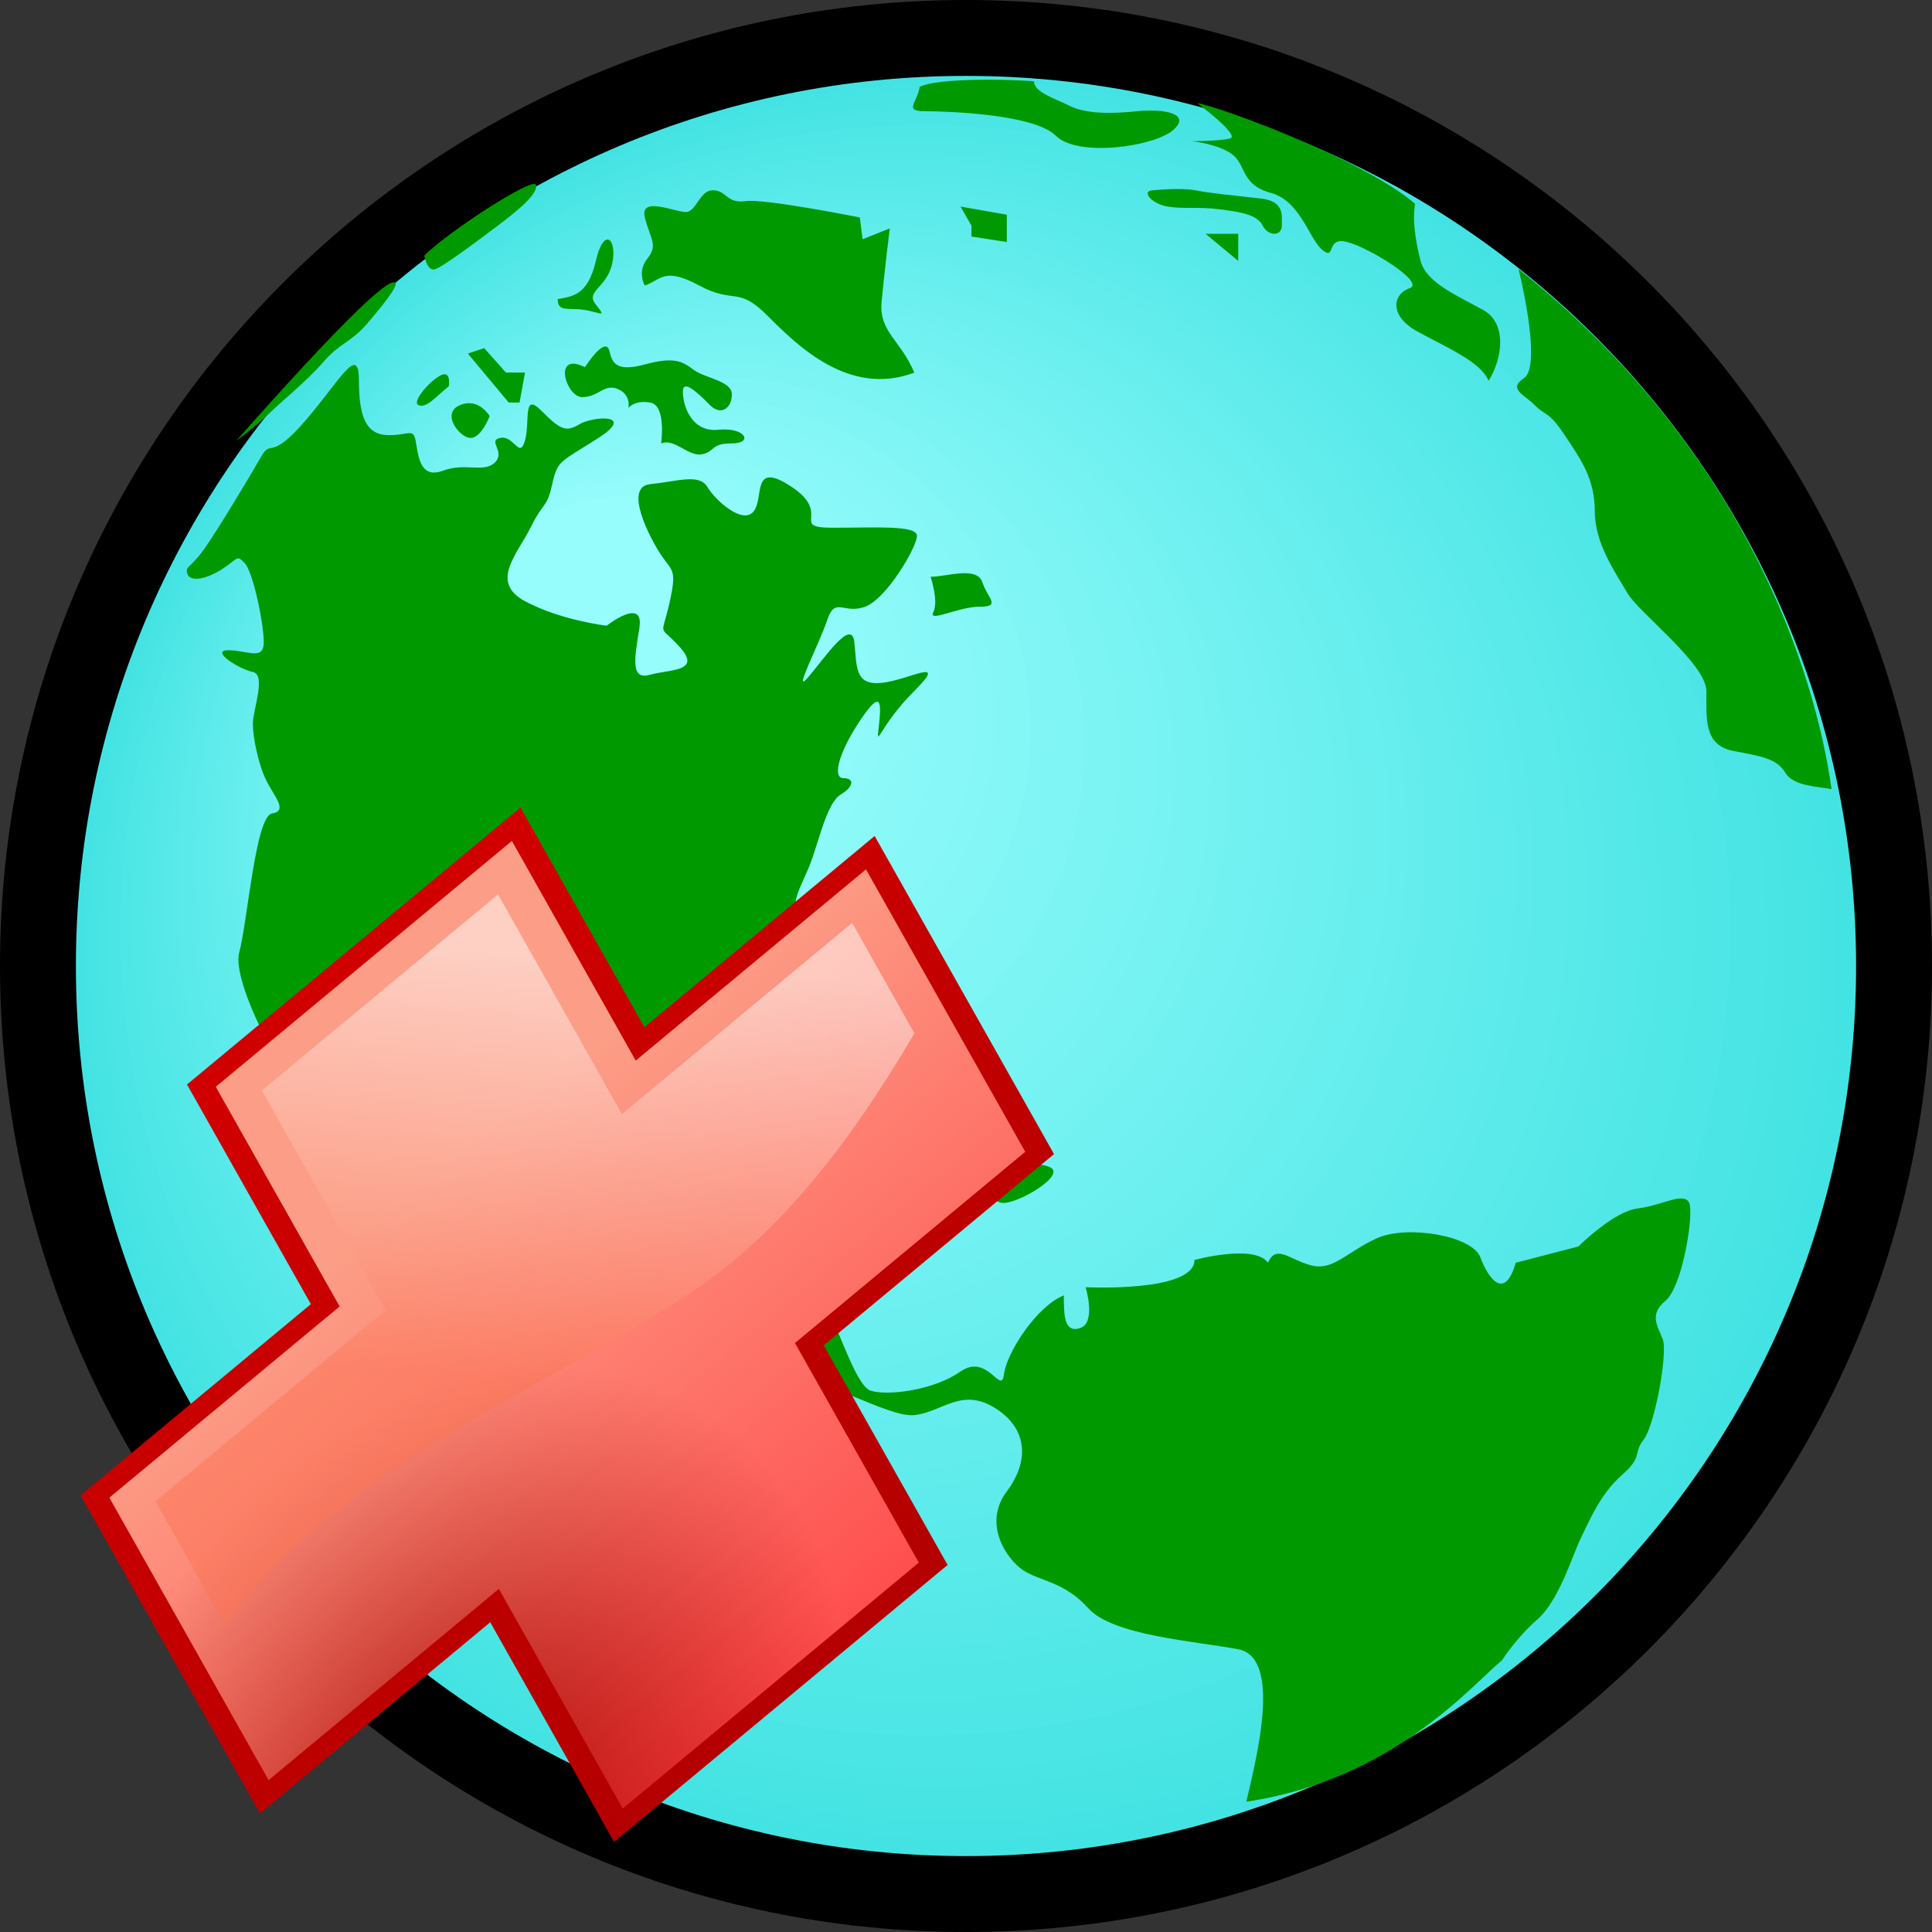 <?xml version="1.0" encoding="UTF-8" standalone="no"?>
<!DOCTYPE svg PUBLIC "-//W3C//DTD SVG 20010904//EN"
"http://www.w3.org/TR/2001/REC-SVG-20010904/DTD/svg10.dtd">
<!-- Created with Sodipodi ("http://www.sodipodi.com/") -->
<svg
   width="48pt"
   height="48pt"
   viewBox="0 0 42.964 42.964"
   overflow="visible"
   enable-background="new 0 0 42.964 42.964"
   xml:space="preserve"
   id="svg153"
   sodipodi:version="0.32pre"
   sodipodi:docname="/home/cschalle/gnome-themes-extras/Wasp/icons/scalable/filesystems/gnome-fs-bookmark-missing.svg"
   sodipodi:docbase="/home/cschalle/gnome-themes-extras/Wasp/icons/scalable/filesystems"
   xmlns="http://www.w3.org/2000/svg"
   xmlns:sodipodi="http://sodipodi.sourceforge.net/DTD/sodipodi-0.dtd"
   xmlns:xml="http://www.w3.org/XML/1998/namespace"
   xmlns:xlink="http://www.w3.org/1999/xlink">
  <rect x="0" y="0" width="42.964" height="42.964" fill="#333333" stroke="none"/>
  <defs
     id="defs324" />
  <sodipodi:namedview
     id="base" />
  <g
     id="Layer_1"
     stroke="#000000">
    <g
       id="Layer_1_2_">
      <g
         id="g157">
        <g
           id="g158">
          <path
             stroke="none"
             d="M0,21.482C0,9.618,9.618,0,21.482,0c11.864,0,21.482,9.618,21.482,21.482       c0,11.864-9.618,21.482-21.482,21.482C9.618,42.964,0,33.346,0,21.482z"
             id="path159" />
        </g>
        <g
           id="g160">
          <g
             id="g161">
            <path
               fill="#44E3E3"
               stroke="none"
               d="M1.688,21.482c0-10.932,8.862-19.794,19.794-19.794        c10.933,0,19.794,8.862,19.794,19.794s-8.861,19.794-19.794,19.794C10.55,41.277,1.688,32.415,1.688,21.482z"
               id="path162" />
          </g>
          <g
             id="g163">
            <path
               fill="#45E3E3"
               stroke="none"
               d="M21.354,1.843c10.783,0,19.524,8.742,19.524,19.524        c0,10.783-8.741,19.524-19.524,19.524S1.829,32.15,1.829,21.368C1.829,10.585,10.571,1.843,21.354,1.843z"
               id="path164" />
          </g>
          <g
             id="g165">
            <path
               fill="#47E4E4"
               stroke="none"
               d="M21.225,2c10.633,0,19.253,8.62,19.253,19.254s-8.62,19.254-19.253,19.254        S1.971,31.887,1.971,21.253S10.591,2,21.225,2z"
               id="path166" />
          </g>
          <g
             id="g167">
            <path
               fill="#48E4E4"
               stroke="none"
               d="M21.096,2.156c10.483,0,18.982,8.5,18.982,18.983c0,10.484-8.499,18.983-18.982,18.983        c-10.485,0-18.984-8.499-18.984-18.983S10.611,2.156,21.096,2.156z"
               id="path168" />
          </g>
          <g
             id="g169">
            <path
               fill="#49E5E5"
               stroke="none"
               d="M20.967,2.311c10.335,0,18.713,8.378,18.713,18.714        c0,10.335-8.378,18.714-18.713,18.714S2.253,31.36,2.253,21.025C2.253,10.689,10.632,2.311,20.967,2.311z"
               id="path170" />
          </g>
          <g
             id="g171">
            <path
               fill="#4BE5E5"
               stroke="none"
               d="M20.839,2.467c10.185,0,18.443,8.257,18.443,18.443        c0,10.186-8.258,18.443-18.443,18.443c-10.186,0-18.443-8.257-18.443-18.443C2.396,10.725,10.653,2.467,20.839,2.467z"
               id="path172" />
          </g>
          <g
             id="g173">
            <path
               fill="#4CE5E5"
               stroke="none"
               d="M20.709,2.623c10.037,0,18.173,8.136,18.173,18.173s-8.136,18.173-18.173,18.173        c-10.036,0-18.173-8.137-18.173-18.173S10.673,2.623,20.709,2.623z"
               id="path174" />
          </g>
          <g
             id="g175">
            <path
               fill="#4EE6E6"
               stroke="none"
               d="M20.581,2.779c9.887,0,17.903,8.016,17.903,17.903s-8.016,17.903-17.903,17.903        S2.678,30.569,2.678,20.682S10.694,2.779,20.581,2.779z"
               id="path176" />
          </g>
          <g
             id="g177">
            <path
               fill="#4FE6E6"
               stroke="none"
               d="M20.453,2.935c9.738,0,17.632,7.895,17.632,17.633c0,9.738-7.894,17.632-17.632,17.632        S2.82,30.305,2.82,20.567C2.82,10.829,10.715,2.935,20.453,2.935z"
               id="path178" />
          </g>
          <g
             id="g179">
            <path
               fill="#50E7E7"
               stroke="none"
               d="M20.324,3.091c9.589,0,17.362,7.773,17.362,17.362c0,9.588-7.773,17.362-17.362,17.362        S2.961,30.042,2.961,20.453S10.735,3.091,20.324,3.091z"
               id="path180" />
          </g>
          <g
             id="g181">
            <path
               fill="#52E7E7"
               stroke="none"
               d="M20.195,3.247c9.439,0,17.092,7.652,17.092,17.092S29.634,37.43,20.195,37.43        c-9.439,0-17.092-7.652-17.092-17.091C3.103,10.899,10.756,3.247,20.195,3.247z"
               id="path182" />
          </g>
          <g
             id="g183">
            <path
               fill="#53E8E8"
               stroke="none"
               d="M20.066,3.402c9.291,0,16.822,7.532,16.822,16.822c0,9.291-7.531,16.821-16.822,16.821        c-9.29,0-16.822-7.531-16.822-16.821C3.245,10.934,10.776,3.402,20.066,3.402z"
               id="path184" />
          </g>
          <g
             id="g185">
            <path
               fill="#54E8E8"
               stroke="none"
               d="M19.938,3.558c9.141,0,16.551,7.411,16.551,16.552c0,9.141-7.41,16.551-16.551,16.551        S3.386,29.25,3.386,20.109S10.797,3.558,19.938,3.558z"
               id="path186" />
          </g>
          <g
             id="g187">
            <path
               fill="#56E8E8"
               stroke="none"
               d="M19.809,3.714c8.992,0,16.282,7.29,16.282,16.281S28.8,36.276,19.809,36.276        S3.527,28.987,3.527,19.995S10.817,3.714,19.809,3.714z"
               id="path188" />
          </g>
          <g
             id="g189">
            <path
               fill="#57E9E9"
               stroke="none"
               d="M19.68,3.87c8.843,0,16.011,7.169,16.011,16.012c0,8.842-7.168,16.011-16.011,16.011        c-8.842,0-16.011-7.169-16.011-16.011C3.669,11.039,10.838,3.87,19.68,3.87z"
               id="path190" />
          </g>
          <g
             id="g191">
            <path
               fill="#58E9E9"
               stroke="none"
               d="M19.551,4.025c8.693,0,15.74,7.048,15.74,15.741c0,8.693-7.047,15.741-15.74,15.741        c-8.693,0-15.741-7.048-15.741-15.741S10.858,4.025,19.551,4.025z"
               id="path192" />
          </g>
          <g
             id="g193">
            <path
               fill="#5AEAEA"
               stroke="none"
               d="M19.423,4.182c8.544,0,15.47,6.926,15.47,15.47c0,8.543-6.926,15.47-15.47,15.47        S3.952,28.196,3.952,19.652C3.952,11.108,10.879,4.182,19.423,4.182z"
               id="path194" />
          </g>
          <g
             id="g195">
            <path
               fill="#5BEAEA"
               stroke="none"
               d="M19.294,4.337c8.395,0,15.2,6.806,15.2,15.201c0,8.394-6.806,15.2-15.2,15.2        c-8.395,0-15.201-6.806-15.201-15.2S10.899,4.337,19.294,4.337z"
               id="path196" />
          </g>
          <g
             id="g197">
            <path
               fill="#5CEAEA"
               stroke="none"
               d="M19.165,4.493c8.246,0,14.93,6.684,14.93,14.93c0,8.245-6.685,14.93-14.93,14.93        c-8.245,0-14.93-6.685-14.93-14.93C4.235,11.178,10.92,4.493,19.165,4.493z"
               id="path198" />
          </g>
          <g
             id="g199">
            <path
               fill="#5EEBEB"
               stroke="none"
               d="M19.037,4.649c8.097,0,14.659,6.564,14.659,14.66c0,8.096-6.563,14.661-14.659,14.661        c-8.096,0-14.66-6.564-14.66-14.66S10.941,4.649,19.037,4.649z"
               id="path200" />
          </g>
          <g
             id="g201">
            <path
               fill="#5FEBEB"
               stroke="none"
               d="M18.908,4.805c7.947,0,14.39,6.442,14.39,14.39s-6.441,14.39-14.39,14.39        c-7.947,0-14.389-6.442-14.389-14.39C4.519,11.248,10.961,4.805,18.908,4.805z"
               id="path202" />
          </g>
          <g
             id="g203">
            <path
               fill="#61ECEC"
               stroke="none"
               d="M18.779,4.96c7.797,0,14.119,6.322,14.119,14.12c0,7.797-6.321,14.12-14.119,14.12        c-7.798,0-14.12-6.322-14.12-14.12S10.981,4.96,18.779,4.96z"
               id="path204" />
          </g>
          <g
             id="g205">
            <path
               fill="#62ECEC"
               stroke="none"
               d="M18.65,5.117c7.648,0,13.849,6.2,13.849,13.849c0,7.648-6.201,13.849-13.849,13.849        c-7.648,0-13.849-6.201-13.849-13.849C4.801,11.317,11.002,5.117,18.65,5.117z"
               id="path206" />
          </g>
          <g
             id="g207">
            <path
               fill="#63ECEC"
               stroke="none"
               d="M18.522,5.273c7.5,0,13.579,6.079,13.579,13.579S26.022,32.43,18.522,32.43        c-7.499,0-13.579-6.079-13.579-13.579S11.023,5.273,18.522,5.273z"
               id="path208" />
          </g>
          <g
             id="g209">
            <path
               fill="#65EDED"
               stroke="none"
               d="M18.393,5.429c7.35,0,13.308,5.958,13.308,13.308s-5.958,13.309-13.308,13.309        S5.084,26.086,5.084,18.737S11.043,5.429,18.393,5.429z"
               id="path210" />
          </g>
          <g
             id="g211">
            <path
               fill="#66EDED"
               stroke="none"
               d="M18.264,5.584c7.201,0,13.038,5.837,13.038,13.038c0,7.201-5.837,13.038-13.038,13.038        c-7.2,0-13.038-5.837-13.038-13.038C5.226,11.422,11.064,5.584,18.264,5.584z"
               id="path212" />
          </g>
          <g
             id="g213">
            <path
               fill="#67EEEE"
               stroke="none"
               d="M18.135,5.74c7.052,0,12.768,5.717,12.768,12.768c0,7.052-5.716,12.768-12.768,12.768        c-7.051,0-12.768-5.716-12.768-12.768S11.084,5.74,18.135,5.74z"
               id="path214" />
          </g>
          <g
             id="g215">
            <path
               fill="#69EEEE"
               stroke="none"
               d="M18.007,5.896c6.901,0,12.497,5.596,12.497,12.498c0,6.903-5.595,12.498-12.497,12.498        S5.509,25.296,5.509,18.394C5.509,11.492,11.105,5.896,18.007,5.896z"
               id="path216" />
          </g>
          <g
             id="g217">
            <path
               fill="#6AEEEE"
               stroke="none"
               d="M17.878,6.052c6.753,0,12.228,5.475,12.228,12.228c0,6.752-5.475,12.227-12.228,12.227        S5.651,25.032,5.651,18.28C5.651,11.527,11.125,6.052,17.878,6.052z"
               id="path218" />
          </g>
          <g
             id="g219">
            <path
               fill="#6BEFEF"
               stroke="none"
               d="M17.75,6.208c6.603,0,11.958,5.354,11.958,11.957c0,6.604-5.354,11.958-11.958,11.958        c-6.604,0-11.958-5.354-11.958-11.958C5.792,11.562,11.146,6.208,17.75,6.208z"
               id="path220" />
          </g>
          <g
             id="g221">
            <path
               fill="#6DEFEF"
               stroke="none"
               d="M17.621,6.364c6.454,0,11.687,5.232,11.687,11.687s-5.232,11.687-11.687,11.687        S5.934,24.505,5.934,18.051S11.167,6.364,17.621,6.364z"
               id="path222" />
          </g>
          <g
             id="g223">
            <path
               fill="#6EF0F0"
               stroke="none"
               d="M17.492,6.52c6.305,0,11.417,5.112,11.417,11.417c0,6.306-5.111,11.417-11.417,11.417        S6.076,24.242,6.076,17.936C6.076,11.631,11.187,6.52,17.492,6.52z"
               id="path224" />
          </g>
          <g
             id="g225">
            <path
               fill="#70F0F0"
               stroke="none"
               d="M17.364,6.675c6.155,0,11.146,4.991,11.146,11.146s-4.99,11.146-11.146,11.146        c-6.156,0-11.146-4.991-11.146-11.146S11.208,6.675,17.364,6.675z"
               id="path226" />
          </g>
          <g
             id="g227">
            <path
               fill="#71F1F1"
               stroke="none"
               d="M17.235,6.832c6.007,0,10.875,4.87,10.875,10.876c0,6.007-4.869,10.876-10.875,10.876        c-6.007,0-10.876-4.869-10.876-10.876S11.228,6.832,17.235,6.832z"
               id="path228" />
          </g>
          <g
             id="g229">
            <path
               fill="#72F1F1"
               stroke="none"
               d="M17.106,6.987c5.857,0,10.605,4.749,10.605,10.606S22.963,28.2,17.106,28.2        C11.249,28.2,6.5,23.451,6.5,17.593C6.5,11.736,11.249,6.987,17.106,6.987z"
               id="path230" />
          </g>
          <g
             id="g231">
            <path
               fill="#74F1F1"
               stroke="none"
               d="M16.977,7.143c5.708,0,10.336,4.627,10.336,10.336c0,5.708-4.628,10.335-10.336,10.335        S6.642,23.187,6.642,17.479C6.642,11.771,11.269,7.143,16.977,7.143z"
               id="path232" />
          </g>
          <g
             id="g233">
            <path
               fill="#75F2F2"
               stroke="none"
               d="M16.849,7.299c5.559,0,10.066,4.507,10.066,10.065S22.408,27.43,16.849,27.43        c-5.558,0-10.065-4.507-10.065-10.065C6.783,11.806,11.29,7.299,16.849,7.299z"
               id="path234" />
          </g>
          <g
             id="g235">
            <path
               fill="#76F2F2"
               stroke="none"
               d="M16.72,7.455c5.41,0,9.795,4.386,9.795,9.795s-4.386,9.795-9.795,9.795        c-5.409,0-9.794-4.386-9.794-9.795C6.925,11.84,11.31,7.455,16.72,7.455z"
               id="path236" />
          </g>
          <g
             id="g237">
            <path
               fill="#78F3F3"
               stroke="none"
               d="M16.591,7.611c5.26,0,9.524,4.265,9.524,9.524s-4.264,9.525-9.524,9.525        s-9.525-4.265-9.525-9.525C7.066,11.875,11.331,7.611,16.591,7.611z"
               id="path238" />
          </g>
          <g
             id="g239">
            <path
               fill="#79F3F3"
               stroke="none"
               d="M16.463,7.767c5.111,0,9.254,4.144,9.254,9.255c0,5.112-4.144,9.254-9.254,9.254        s-9.255-4.143-9.255-9.254C7.208,11.91,11.352,7.767,16.463,7.767z"
               id="path240" />
          </g>
          <g
             id="g241">
            <path
               fill="#7AF3F3"
               stroke="none"
               d="M16.334,7.922c4.961,0,8.984,4.022,8.984,8.984s-4.022,8.984-8.984,8.984        S7.35,21.868,7.35,16.907C7.35,11.945,11.373,7.922,16.334,7.922z"
               id="path242" />
          </g>
          <g
             id="g243">
            <path
               fill="#7CF4F4"
               stroke="none"
               d="M16.205,8.078c4.813,0,8.713,3.902,8.713,8.714s-3.901,8.714-8.713,8.714        s-8.714-3.901-8.714-8.714C7.491,11.98,11.393,8.078,16.205,8.078z"
               id="path244" />
          </g>
          <g
             id="g245">
            <path
               fill="#7DF4F4"
               stroke="none"
               d="M16.076,8.234c4.664,0,8.444,3.781,8.444,8.444c0,4.664-3.78,8.444-8.444,8.444        s-8.444-3.78-8.444-8.443S11.413,8.234,16.076,8.234z"
               id="path246" />
          </g>
          <g
             id="g247">
            <path
               fill="#7FF5F5"
               stroke="none"
               d="M15.948,8.39c4.514,0,8.174,3.659,8.174,8.173s-3.659,8.173-8.174,8.173        c-4.514,0-8.173-3.659-8.173-8.173C7.774,12.05,11.434,8.39,15.948,8.39z"
               id="path248" />
          </g>
          <g
             id="g249">
            <path
               fill="#80F5F5"
               stroke="none"
               d="M15.819,8.546c4.365,0,7.903,3.539,7.903,7.903s-3.538,7.903-7.903,7.903        s-7.903-3.538-7.903-7.903C7.916,12.084,11.455,8.546,15.819,8.546z"
               id="path250" />
          </g>
          <g
             id="g251">
            <path
               fill="#81F5F5"
               stroke="none"
               d="M15.69,8.702c4.215,0,7.632,3.417,7.632,7.633c0,4.216-3.417,7.633-7.632,7.633        c-4.216,0-7.633-3.417-7.633-7.634C8.057,12.119,11.475,8.702,15.69,8.702z"
               id="path252" />
          </g>
          <g
             id="g253">
            <path
               fill="#83F6F6"
               stroke="none"
               d="M15.562,8.857c4.066,0,7.363,3.297,7.363,7.363c0,4.066-3.296,7.362-7.363,7.362        s-7.363-3.296-7.363-7.362C8.199,12.154,11.496,8.857,15.562,8.857z"
               id="path254" />
          </g>
          <g
             id="g255">
            <path
               fill="#84F6F6"
               stroke="none"
               d="M15.433,9.014c3.917,0,7.093,3.175,7.093,7.092s-3.176,7.093-7.093,7.093        s-7.092-3.176-7.092-7.093C8.34,12.189,11.516,9.014,15.433,9.014z"
               id="path256" />
          </g>
          <g
             id="g257">
            <path
               fill="#85F7F7"
               stroke="none"
               d="M15.304,9.169c3.768,0,6.822,3.055,6.822,6.822c0,3.768-3.055,6.822-6.822,6.822        s-6.822-3.055-6.822-6.822C8.482,12.224,11.536,9.169,15.304,9.169z"
               id="path258" />
          </g>
          <g
             id="g259">
            <path
               fill="#87F7F7"
               stroke="none"
               d="M15.175,9.325c3.619,0,6.552,2.934,6.552,6.552c0,3.619-2.933,6.552-6.552,6.552        c-3.619,0-6.552-2.933-6.552-6.552C8.624,12.259,11.557,9.325,15.175,9.325z"
               id="path260" />
          </g>
          <g
             id="g261">
            <path
               fill="#88F7F7"
               stroke="none"
               d="M15.047,9.481c3.469,0,6.281,2.813,6.281,6.282s-2.812,6.282-6.281,6.282        s-6.282-2.813-6.282-6.282C8.765,12.293,11.578,9.481,15.047,9.481z"
               id="path262" />
          </g>
          <g
             id="g263">
            <path
               fill="#89F8F8"
               stroke="none"
               d="M14.918,9.637c3.32,0,6.011,2.691,6.011,6.012c0,3.32-2.691,6.011-6.011,6.011        s-6.012-2.691-6.012-6.011C8.907,12.329,11.598,9.637,14.918,9.637z"
               id="path264" />
          </g>
          <g
             id="g265">
            <path
               fill="#8BF8F8"
               stroke="none"
               d="M14.79,9.792c3.171,0,5.741,2.571,5.741,5.741c0,3.171-2.57,5.741-5.741,5.741        s-5.742-2.57-5.742-5.741C9.048,12.364,11.619,9.792,14.79,9.792z"
               id="path266" />
          </g>
          <g
             id="g267">
            <path
               fill="#8CF9F9"
               stroke="none"
               d="M14.661,9.949c3.021,0,5.471,2.45,5.471,5.471c0,3.021-2.449,5.471-5.471,5.471        c-3.021,0-5.471-2.45-5.471-5.471C9.189,12.398,11.639,9.949,14.661,9.949z"
               id="path268" />
          </g>
          <g
             id="g269">
            <path
               fill="#8DF9F9"
               stroke="none"
               d="M14.532,10.105c2.873,0,5.201,2.328,5.201,5.201c0,2.872-2.329,5.201-5.201,5.201        c-2.872,0-5.201-2.329-5.201-5.201C9.331,12.433,11.66,10.105,14.532,10.105z"
               id="path270" />
          </g>
          <g
             id="g271">
            <path
               fill="#8FFAFA"
               stroke="none"
               d="M14.403,10.26c2.724,0,4.931,2.208,4.931,4.931s-2.208,4.93-4.931,4.93        c-2.723,0-4.93-2.208-4.93-4.93C9.473,12.468,11.68,10.26,14.403,10.26z"
               id="path272" />
          </g>
          <g
             id="g273">
            <path
               fill="#90FAFA"
               stroke="none"
               d="M14.275,10.417c2.574,0,4.66,2.086,4.66,4.66c0,2.574-2.086,4.661-4.66,4.661        c-2.574,0-4.661-2.086-4.661-4.661C9.614,12.502,11.701,10.417,14.275,10.417z"
               id="path274" />
          </g>
          <g
             id="g275">
            <path
               fill="#92FAFA"
               stroke="none"
               d="M14.146,10.572c2.425,0,4.39,1.965,4.39,4.39c0,2.424-1.965,4.39-4.39,4.39        s-4.39-1.965-4.39-4.39S11.722,10.572,14.146,10.572z"
               id="path276" />
          </g>
          <g
             id="g277">
            <path
               fill="#93FBFB"
               stroke="none"
               d="M14.017,10.728c2.275,0,4.12,1.844,4.12,4.12c0,2.275-1.844,4.12-4.12,4.12        s-4.12-1.844-4.12-4.119C9.897,12.573,11.742,10.728,14.017,10.728z"
               id="path278" />
          </g>
          <g
             id="g279">
            <path
               fill="#94FBFB"
               stroke="none"
               d="M13.888,10.884c2.126,0,3.85,1.724,3.85,3.85s-1.724,3.85-3.85,3.85        c-2.125,0-3.85-1.724-3.85-3.85C10.039,12.607,11.763,10.884,13.888,10.884z"
               id="path280" />
          </g>
          <g
             id="g281">
            <path
               fill="#96FCFC"
               stroke="none"
               d="M13.759,11.04c1.977,0,3.58,1.602,3.58,3.579s-1.603,3.579-3.58,3.579        c-1.976,0-3.579-1.602-3.579-3.579S11.783,11.04,13.759,11.04z"
               id="path282" />
          </g>
          <g
             id="g283">
            <path
               fill="#97FCFC"
               stroke="none"
               d="M10.322,14.505c0-1.828,1.481-3.309,3.309-3.309s3.309,1.481,3.309,3.309        s-1.481,3.309-3.309,3.309C11.803,17.813,10.322,16.333,10.322,14.505z"
               id="path284" />
          </g>
        </g>
        <g
           id="g285">
          <g
             id="g286">
            <g
               id="g287">
              <path
                 fill="#009900"
                 stroke="none"
                 d="M27.716,40.066c0.242-1.029,0.788-3.208-0.181-3.39s-2.785-0.303-3.33-0.908         s-1.089-0.605-1.452-0.849c-0.363-0.241-0.909-1.028-0.363-1.755c0.544-0.727,0.424-1.453-0.303-1.876         c-0.727-0.425-1.15,0.121-1.755,0.181c-0.606,0.062-2.059-0.907-3.148-0.907c-1.09,0-2.119,0-2.3-0.605         c-0.666,0.424-4.661-0.304-4.479-1.514c-0.424-0.424-1.997-2.179-2.421-2.784c0.061,0.484,0.424,1.513,0.787,1.816         c-1.029-0.727-1.876-1.998-1.938-2.967c-0.484-0.425-1.694-2.663-1.513-3.329c0.182-0.666,0.363-3.027,0.727-3.088         c0.363-0.06,0.061-0.363-0.121-0.726s-0.303-0.969-0.303-1.271c0-0.302,0.303-1.089,0-1.15         c-0.303-0.061-0.969-0.484-0.545-0.484c0.424,0,0.787,0.242,0.787-0.182c0-0.423-0.242-1.574-0.424-1.755         c-0.182-0.182-0.122-0.122-0.484,0.121c-0.364,0.241-0.727,0.303-0.788,0.122c-0.06-0.182,0.061-0.122,0.363-0.545         c0.303-0.424,1.029-1.635,1.271-2.058c0.242-0.424,0.182,0.121,0.969-0.787c0.787-0.909,1.21-1.756,1.21-0.909         s0.182,1.21,0.666,1.21c0.484,0,0.544-0.181,0.605,0.182c0.06,0.363,0.121,0.788,0.605,0.606         c0.484-0.182,0.908,0.06,1.15-0.182c0.242-0.243-0.182-0.484,0.121-0.545c0.303-0.061,0.424,0.484,0.545,0.06         c0.121-0.423-0.06-1.09,0.363-0.666c0.424,0.424,0.544,0.484,0.847,0.303c0.304-0.182,1.272-0.242,0.425,0.303         c-0.848,0.545-0.909,0.484-1.029,1.029c-0.121,0.545-0.182,0.363-0.484,0.969c-0.303,0.604-0.908,1.21-0.121,1.634         c0.787,0.424,1.816,0.545,1.816,0.545s0.848-0.666,0.726,0.06c-0.121,0.727-0.182,1.151,0.242,1.03         c0.424-0.122,1.15-0.061,0.666-0.606c-0.484-0.544-0.424-0.182-0.242-0.969c0.182-0.787,0.061-0.726-0.182-1.089         c-0.242-0.363-0.847-1.513-0.242-1.574c0.605-0.061,1.089-0.242,1.271,0.061s0.787,0.847,1.029,0.545         c0.242-0.303-0.061-1.15,0.847-0.545c0.909,0.605-0.06,0.908,0.909,0.908c0.968,0,1.876-0.061,1.876,0.181         s-0.666,1.392-1.15,1.574c-0.484,0.181-0.666-0.242-0.848,0.303c-0.182,0.544-0.787,1.694-0.424,1.271         c0.363-0.424,0.969-1.332,1.029-0.788c0.061,0.545,0,0.969,0.606,0.909c0.605-0.061,1.513-0.605,0.726,0.182         c-0.787,0.787-0.848,1.332-0.787,0.787c0.061-0.544,0.061-0.848-0.424-0.121c-0.484,0.726-0.605,1.271-0.363,1.271         c0.242,0,0.242,0.182-0.061,0.364c-0.303,0.181-0.484,1.029-0.666,1.513c-0.182,0.484-0.545,1.029-0.182,1.09         c0.363,0.061,0.242,0.968,0.242,0.968s-1.635,1.816-1.029,2.361s1.332,1.392,1.029,1.574         c-0.303,0.181-1.029-0.969-1.211-1.15c-0.181-0.182-1.997-0.425-2.119-0.121c-0.121,0.303,0.303,0.544,0,0.605         c-0.302,0.06-1.392,0.303-1.816,0.544c-0.423,0.242-0.544,1.029-0.484,1.332s0.363,2.906,1.756,2.603         c1.392-0.303,1.513-0.424,1.271-1.028l1.089-0.424c0,0-0.241,1.756,0.303,1.815c0.545,0.061,1.332-0.121,1.513-0.121         s0.605,1.574,0.969,1.695c0.363,0.12,1.392,0,1.998-0.424s0.909,0.544,0.968,0.061c0.061-0.484,0.727-1.514,1.332-1.756         c0,0.424,0,0.848,0.363,0.727s0.121-0.908,0.121-0.908s2.421,0.121,2.421-0.606c0,0,1.332-0.363,1.635,0.061         c0.182-0.423,0.483-0.061,0.968,0.061s0.787-0.303,1.453-0.605c0.666-0.302,2.119-0.06,2.301,0.424         c0.181,0.485,0.544,0.969,0.787,0.121l1.393-0.362c0,0,0.786-0.787,1.331-0.848c0.544-0.061,1.09-0.424,1.15-0.061         c0.06,0.362-0.182,1.816-0.545,2.118c-0.363,0.303-0.182,0.545-0.061,0.848c0.121,0.304-0.181,1.938-0.424,2.239         c-0.241,0.304,0,0.363-0.484,0.788c-0.484,0.424-0.727,1.028-0.908,1.392c-0.181,0.363-0.483,1.392-0.969,1.816         c-0.484,0.424-0.786,0.908-0.786,0.908C32.741,37.462,30.985,39.582,27.716,40.066z"
                 id="path288" />
            </g>
            <g
               id="g289">
              <path
                 fill="#009900"
                 stroke="none"
                 d="M17.911,26.446c0.363-0.182,0.424-0.242,0.787-0.242c0.363,0,1.513,0.061,1.876,0.061         s0.484,0.363,0.121,0.424c-0.362,0.061-0.968-0.182-1.392-0.182C18.879,26.506,18.153,26.749,17.911,26.446z"
                 id="path290" />
            </g>
            <g
               id="g291">
              <path
                 fill="#009900"
                 stroke="none"
                 d="M22.027,26.264c0.182-0.303,0.968-0.483,1.331-0.303         c0.363,0.182-0.786,0.848-1.089,0.787C21.966,26.688,22.027,26.264,22.027,26.264z"
                 id="path292" />
            </g>
            <g
               id="g293">
              <path
                 fill="#009900"
                 stroke="none"
                 d="M20.695,12.826c0,0,0.182,0.544,0.061,0.787s0.545-0.121,1.029-0.121         s0.181-0.182,0.06-0.544C21.724,12.584,21.058,12.826,20.695,12.826z"
                 id="path294" />
            </g>
            <g
               id="g295">
              <path
                 fill="#009900"
                 stroke="none"
                 d="M14.339,6.349c0.362-0.121,0.423-0.423,1.21,0c0.787,0.424,0.848,0.001,1.514,0.667         c0.666,0.666,1.815,1.815,3.269,1.271c-0.303-0.726-0.788-0.907-0.727-1.573s0.182-1.635,0.182-1.635L19.182,5.32         l-0.061-0.484c0,0-2.119-0.424-2.542-0.363c-0.423,0.06-0.423-0.242-0.726-0.242c-0.302,0-0.363,0.484-0.605,0.484         c-0.242,0-1.029-0.363-0.908,0.122C14.46,5.32,14.642,5.441,14.4,5.745C14.158,6.046,14.339,6.349,14.339,6.349z"
                 id="path296" />
            </g>
            <g
               id="g297">
              <path
                 fill="#009900"
                 stroke="none"
                 d="M13.007,8.165c0.242-0.363,0.484-0.604,0.544-0.363         c0.061,0.242,0.122,0.484,0.788,0.303c0.666-0.182,0.847-0.061,1.089,0.121s0.848,0.242,0.848,0.544         s-0.242,0.485-0.484,0.242c-0.242-0.242-0.606-0.605-0.606-0.303c0,0.303,0.182,0.908,0.788,0.848         c0.605-0.061,0.787,0.303,0.303,0.303s-0.363,0.181-0.666,0.242c-0.303,0.06-0.605-0.363-0.909-0.242         c0,0,0.122-0.848-0.242-0.908c-0.363-0.061-0.484,0.121-0.484,0.121s0.061-0.303-0.242-0.424s-0.424,0.182-0.787,0.182         C12.583,8.831,12.281,7.802,13.007,8.165z"
                 id="path298" />
            </g>
            <g
               id="g299">
              <path
                 fill="#009900"
                 stroke="none"
                 d="M9.436,5.684c0,0,0.061,0.363,0.242,0.302c0.182-0.06,0.908-0.604,1.392-0.968         c0.485-0.364,0.909-0.727,0.848-0.909C11.857,3.928,9.981,5.139,9.436,5.684z"
                 id="path300" />
            </g>
            <g
               id="g301">
              <path
                 fill="#009900"
                 stroke="none"
                 d="M8.709,6.289c0.293-0.098-0.181,0.484-0.545,0.908C7.802,7.621,7.56,7.621,7.196,8.044         c-0.363,0.423-0.968,0.908-1.21,1.15C5.744,9.436,5.259,9.799,5.259,9.799S8.165,6.471,8.709,6.289z"
                 id="path302" />
            </g>
            <g
               id="g303">
              <path
                 fill="#009900"
                 stroke="none"
                 d="M20.453,1.93c-0.06,0.363-0.363,0.544,0.121,0.544s2.421,0.061,2.906,0.545         c0.484,0.484,2.179,0.242,2.603-0.122c0.424-0.363-0.182-0.484-0.786-0.424c-0.606,0.061-1.151,0.061-1.515-0.121         c-0.362-0.181-0.787-0.302-0.787-0.545C22.208,1.749,20.816,1.749,20.453,1.93z"
                 id="path304" />
            </g>
            <g
               id="g305">
              <path
                 fill="#009900"
                 stroke="none"
                 d="M26.627,2.293c0,0,0.968,0.726,0.726,0.787c-0.241,0.06-0.847,0.06-0.847,0.06         s0.605,0.061,0.908,0.302c0.303,0.242,0.181,0.666,0.847,0.848s0.848,1.029,1.15,1.272c0.304,0.241,0.062-0.303,0.545-0.181         c0.484,0.12,1.756,0.907,1.392,1.028c-0.363,0.121-0.484,0.606,0.183,0.969c0.665,0.363,1.392,0.666,1.573,1.089         c0.303-0.484,0.424-1.271-0.121-1.574c-0.545-0.303-1.271-0.606-1.392-1.091c-0.122-0.484-0.182-0.907-0.122-1.271         C30.259,3.504,27.051,2.354,26.627,2.293z"
                 id="path306" />
            </g>
            <g
               id="g307">
              <path
                 fill="#009900"
                 stroke="none"
                 d="M33.77,5.986c0.121,0.485,0.484,2.179,0.121,2.422c-0.363,0.242,0,0.363,0.242,0.605         c0.242,0.242,0.303,0.121,0.665,0.666c0.363,0.545,0.667,0.969,0.667,1.695c0,0.727,0.484,1.393,0.726,1.816         c0.242,0.424,1.756,1.574,1.756,2.18c0,0.605-0.061,1.209,0.605,1.331s0.968,0.182,1.15,0.484         c0.181,0.303,0.726,0.303,1.028,0.364C40.368,14.945,38.794,9.981,33.77,5.986z"
                 id="path308" />
            </g>
            <g
               id="g309">
              <path
                 fill="#009900"
                 stroke="none"
                 d="M21.603,5.018v0.242l0.787,0.122V4.775l-1.029-0.181L21.603,5.018z"
                 id="path310" />
            </g>
            <g
               id="g311">
              <path
                 fill="#009900"
                 stroke="none"
                 d="M25.659,4.23c-0.303,0-0.061,0.302,0.303,0.363c0.363,0.06,0.666,0,1.15,0.06         c0.484,0.061,0.848,0.122,0.968,0.364c0.122,0.242,0.425,0.242,0.425,0s0.061-0.545-0.484-0.605s-1.15-0.121-1.453-0.182         C26.264,4.17,25.659,4.23,25.659,4.23z"
                 id="path312" />
            </g>
            <g
               id="g313">
              <path
                 fill="#009900"
                 stroke="none"
                 d="M26.809,5.199h0.727v0.604L26.809,5.199z"
                 id="path314" />
            </g>
            <g
               id="g315">
              <path
                 fill="#009900"
                 stroke="none"
                 d="M10.889,9.254c0,0-0.182,0.485-0.424,0.485c-0.242,0-0.666-0.544-0.242-0.727         S10.889,9.254,10.889,9.254z"
                 id="path316" />
            </g>
            <g
               id="g317">
              <path
                 fill="#009900"
                 stroke="none"
                 d="M9.981,8.589C9.678,8.831,9.497,9.073,9.315,9.013s0.242-0.544,0.484-0.666         C10.041,8.226,9.981,8.589,9.981,8.589z"
                 id="path318" />
            </g>
            <g
               id="g319">
              <path
                 fill="#009900"
                 stroke="none"
                 d="M10.404,7.862l0.363-0.121l0.484,0.544h0.424l-0.121,0.666h-0.242L10.404,7.862z"
                 id="path320" />
            </g>
            <g
               id="g321">
              <path
                 fill="#009900"
                 stroke="none"
                 d="M12.402,6.652c0.303-0.061,0.666-0.061,0.848-0.848         c0.181-0.786,0.484-0.484,0.363,0.061c-0.121,0.544-0.605,0.606-0.363,0.908c0.242,0.303,0.121,0.181-0.242,0.121         C12.644,6.833,12.402,6.954,12.402,6.652z"
                 id="path322" />
            </g>
          </g>
        </g>
      </g>
    </g>
  </g>
  <g
     id="g190"
     style="font-size:12;stroke:#000000;overflow:visible;enable-background:new 0 0 256 256;"
     transform="matrix(0.141,0,0,0.197,-4.27,2.404)">
    <linearGradient
       id="XMLID_5_"
       gradientUnits="userSpaceOnUse"
       x1="75.223"
       y1="91.735"
       x2="164.927"
       y2="183.836"
       gradientTransform="matrix(1.086 0.062 -0.326 0.902 34.356 5.627)">
      <stop
         offset="0"
         style="stop-color:#D10000"
         id="stop192" />
      <stop
         offset="1"
         style="stop-color:#B30000"
         id="stop237" />
      <midPointStop
         offset="0"
         style="stop-color:#D10000"
         id="midPointStop194" />
      <midPointStop
         offset="0.5"
         style="stop-color:#D10000"
         id="midPointStop239" />
      <midPointStop
         offset="1"
         style="stop-color:#B30000"
         id="midPointStop240" />
    </linearGradient>
    <path
       style="fill:url(#XMLID_5_);stroke:none;"
       d="M165.277,83.922c0,0-28.381,16.867-33.365,19.829c-2.681-3.403-19.532-24.794-19.532-24.794     l-52.602,31.262c0,0,16.852,21.391,19.532,24.794c-4.985,2.963-36.316,21.584-36.316,21.584l28.29,35.91     c0,0,31.333-18.622,36.318-21.584c2.681,3.402,19.532,24.794,19.532,24.794l52.602-31.263c0,0-16.852-21.39-19.534-24.793     c4.985-2.963,36.319-21.584,36.319-21.584l-28.29-35.911L165.277,83.922z"
       id="path197" />
    <linearGradient
       id="XMLID_6_"
       gradientUnits="userSpaceOnUse"
       x1="99.147"
       y1="116.857"
       x2="164.281"
       y2="181.992"
       gradientTransform="matrix(1.086 0.062 -0.326 0.902 34.356 5.627)">
      <stop
         offset="0"
         style="stop-color:#FB7453"
         id="stop199" />
      <stop
         offset="1"
         style="stop-color:#FF0000"
         id="stop200" />
      <midPointStop
         offset="0"
         style="stop-color:#FB7453"
         id="midPointStop201" />
      <midPointStop
         offset="0.5"
         style="stop-color:#FB7453"
         id="midPointStop202" />
      <midPointStop
         offset="1"
         style="stop-color:#FF0000"
         id="midPointStop203" />
    </linearGradient>
    <path
       style="fill:url(#XMLID_6_);stroke:none;"
       d="M191.979,117.816l-25.114-31.877l-36.317,21.584l-19.533-24.794L64.32,110.48l19.532,24.794     l-36.317,21.584l25.113,31.878l36.318-21.585l19.532,24.795l46.695-27.752l-19.533-24.793L191.979,117.816z"
       id="path417" />
    <radialGradient
       id="XMLID_7_"
       cx="122.42"
       cy="197.065"
       r="53.743"
       fx="122.42"
       fy="197.065"
       gradientTransform="matrix(1.086 0.062 -0.326 0.902 34.356 5.627)"
       gradientUnits="userSpaceOnUse">
      <stop
         offset="0"
         style="stop-color:#000000"
         id="stop206" />
      <stop
         offset="1"
         style="stop-color:#FFFFFF"
         id="stop207" />
      <midPointStop
         offset="0"
         style="stop-color:#000000"
         id="midPointStop208" />
      <midPointStop
         offset="0.5"
         style="stop-color:#000000"
         id="midPointStop209" />
      <midPointStop
         offset="1"
         style="stop-color:#FFFFFF"
         id="midPointStop210" />
    </radialGradient>
    <path
       style="opacity:0.3;fill:url(#XMLID_7_);stroke:none;adobe-blending-mode:multiply;"
       d="M191.979,117.816l-25.114-31.877l-36.317,21.584l-19.533-24.794L64.32,110.48l19.532,24.794     l-36.317,21.584l25.113,31.878l36.318-21.585l19.532,24.795l46.695-27.752l-19.533-24.793L191.979,117.816z"
       id="path211" />
    <linearGradient
       id="XMLID_8_"
       gradientUnits="userSpaceOnUse"
       x1="113.307"
       y1="145.127"
       x2="113.307"
       y2="93.186"
       gradientTransform="matrix(1.086 0.062 -0.326 0.902 34.356 5.627)">
      <stop
         offset="0"
         style="stop-color:#FB7453"
         id="stop213" />
      <stop
         offset="1"
         style="stop-color:#FFFFFF"
         id="stop214" />
      <midPointStop
         offset="0"
         style="stop-color:#FB7453"
         id="midPointStop215" />
      <midPointStop
         offset="0.5"
         style="stop-color:#FB7453"
         id="midPointStop216" />
      <midPointStop
         offset="1"
         style="stop-color:#FFFFFF"
         id="midPointStop217" />
    </linearGradient>
    <path
       style="opacity:0.5;fill:url(#XMLID_8_);stroke:none;"
       d="M137.291,134.622c15.79-7.004,27.326-18.167,37.216-30.177c-4.032-5.119-8.032-10.195-9.827-12.473     c-7.15,4.25-36.316,21.585-36.316,21.585s-15.687-19.912-19.533-24.794c-6.775,4.026-30.469,18.108-37.244,22.134     c3.846,4.882,19.532,24.794,19.532,24.794s-29.166,17.333-36.317,21.584c1.97,2.501,6.601,8.38,11.015,13.983     C82.697,154.323,112.624,145.747,137.291,134.622z"
       id="path431" />
  </g>
</svg>
